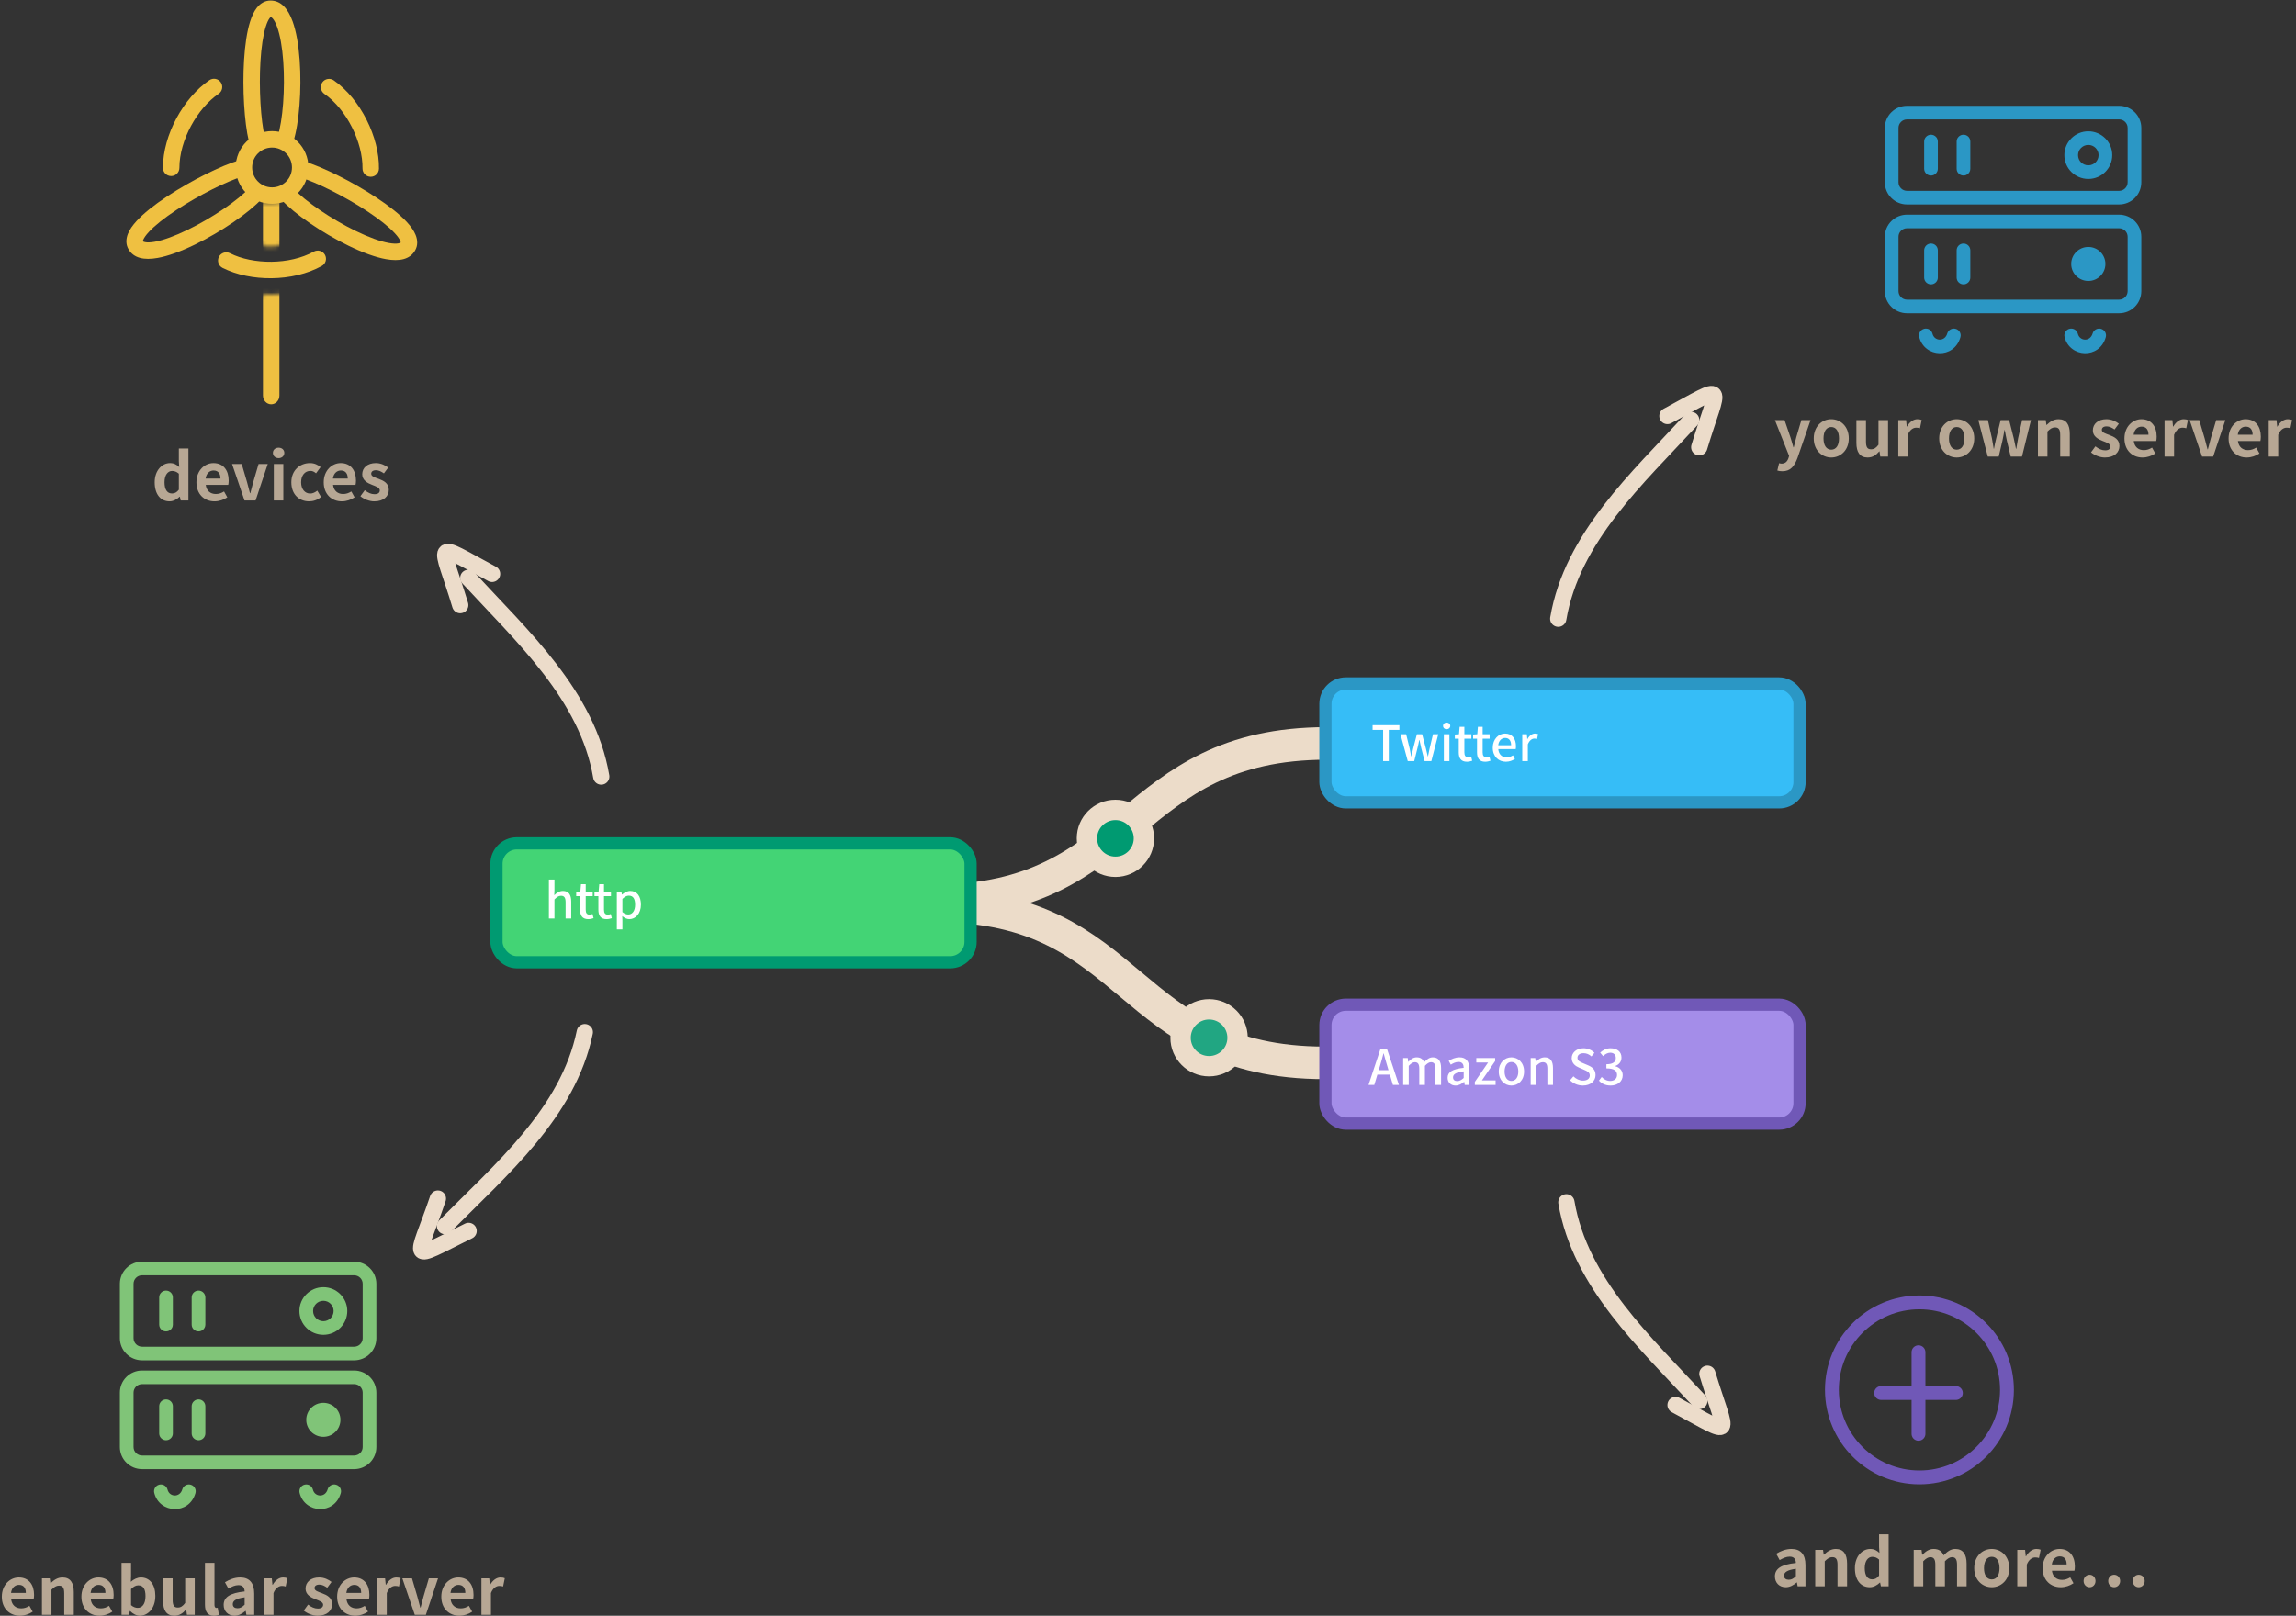 <?xml version="1.0" encoding="UTF-8" standalone="no"?>
<svg width="564px" height="397px" viewBox="0 0 564 397" version="1.1" xmlns="http://www.w3.org/2000/svg" xmlns:xlink="http://www.w3.org/1999/xlink" xmlns:sketch="http://www.bohemiancoding.com/sketch/ns">
    <rect x="0" y="0" width="564" height="397" fill="#333333" stroke="none"/>
    <!-- Generator: Sketch 3.4.2 (15855) - http://www.bohemiancoding.com/sketch -->
    <title>Group</title>
    <desc>Created with Sketch.</desc>
    <defs>
        <path id="path-1" d="M0.617,0.308 C1.7,0.673 5.682,0.46 6.673,0.054 C7.663,-0.352 8.179,9.127 8.179,9.127 C8.179,9.127 6.246,10.549 5.584,10.934 C4.921,11.32 2.511,11.465 1.509,11.082 C0.506,10.699 -0.466,-0.057 0.617,0.308 Z"></path>
        <path id="path-3" d="M1.47,22.845 C2.194,23.084 4.764,22.992 5.795,22.845 C6.826,22.697 26.278,41.252 17.82,45.389 C9.362,49.525 6.177,56.702 -0.901,56.702 C-7.979,56.702 0.746,22.605 1.47,22.845 Z"></path>
    </defs>
    <g id="Page-1" stroke="none" stroke-width="1" fill="none" fill-rule="evenodd" sketch:type="MSPage">
        <g id="Group" sketch:type="MSLayerGroup">
            <path d="M229.868,221.284 C278.816,221.284 276.59,182.663 325.972,182.663" id="Path-14" stroke="#ECDCC9" stroke-width="8" sketch:type="MSShapeGroup"></path>
            <path d="M230.294,222.622 C279.242,222.622 276.131,261.15 325.512,261.15" id="Path-14-Copy" stroke="#ECDCC9" stroke-width="8" sketch:type="MSShapeGroup"></path>
            <g id="Path-31-+-Path-32" transform="translate(123.5, 280.72) scale(-1, -1) rotate(-24) translate(-123.5, -280.72) translate(94, 263.72)" stroke="#ECDCCA" stroke-width="4" stroke-linecap="round" sketch:type="MSShapeGroup">
                <path d="M0.064,33.575 C11.846,17.138 32.708,11.081 50.812,4.011" id="Path-31"></path>
                <path d="M46.001,0.57 C63.093,-0.098 60.98,-1.324 49.666,10.895" id="Path-32"></path>
            </g>
            <g id="Path-31-+-Path-32-Copy-2" transform="translate(128.5, 163) scale(-1, 1) rotate(-26) translate(-128.5, -163) translate(99, 146)" stroke="#ECDCCA" stroke-width="4" stroke-linecap="round" sketch:type="MSShapeGroup">
                <path d="M0.064,33.575 C11.846,17.138 32.708,11.081 50.812,4.011" id="Path-31"></path>
                <path d="M46.001,0.57 C63.093,-0.098 60.98,-1.324 49.666,10.895" id="Path-32"></path>
            </g>
            <g id="Path-31-+-Path-32-Copy-3" transform="translate(401.967, 124.211) rotate(-26) translate(-401.967, -124.211) translate(372.467, 107.211)" stroke="#ECDCCA" stroke-width="4" stroke-linecap="round" sketch:type="MSShapeGroup">
                <path d="M0.064,33.575 C11.846,17.138 32.708,11.081 50.812,4.011" id="Path-31"></path>
                <path d="M46.001,0.57 C63.093,-0.098 60.98,-1.324 49.666,10.895" id="Path-32"></path>
            </g>
            <g id="Path-31-+-Path-32-Copy-4" transform="translate(403.967, 323.211) scale(1, -1) rotate(-26) translate(-403.967, -323.211) translate(374.467, 306.211)" stroke="#ECDCCA" stroke-width="4" stroke-linecap="round" sketch:type="MSShapeGroup">
                <path d="M0.064,33.575 C11.846,17.138 32.708,11.081 50.812,4.011" id="Path-31"></path>
                <path d="M46.001,0.57 C63.093,-0.098 60.98,-1.324 49.666,10.895" id="Path-32"></path>
            </g>
            <rect id="Rectangle-46-Copy-4" stroke="#7058B7" stroke-width="3" fill="#A48DE9" sketch:type="MSShapeGroup" x="325.583" y="246.862" width="116.464" height="29.213" rx="5"></rect>
            <rect id="Rectangle-46-Copy" stroke="#009A71" stroke-width="3" fill="#43D475" sketch:type="MSShapeGroup" x="121.953" y="207.218" width="116.464" height="29.213" rx="5"></rect>
            <path d="M134.83,225.677 L136.198,225.677 L136.198,220.997 C136.786,220.409 137.206,220.097 137.818,220.097 C138.598,220.097 138.934,220.553 138.934,221.693 L138.934,225.677 L140.314,225.677 L140.314,221.525 C140.314,219.845 139.69,218.909 138.286,218.909 C137.386,218.909 136.726,219.401 136.15,219.953 L136.198,218.645 L136.198,216.113 L134.83,216.113 L134.83,225.677 Z M144.502,225.833 C144.982,225.833 145.426,225.713 145.798,225.593 L145.546,224.573 C145.354,224.657 145.066,224.729 144.838,224.729 C144.154,224.729 143.878,224.321 143.878,223.529 L143.878,220.181 L145.594,220.181 L145.594,219.077 L143.878,219.077 L143.878,217.253 L142.714,217.253 L142.558,219.077 L141.538,219.149 L141.538,220.181 L142.498,220.181 L142.498,223.517 C142.498,224.909 143.014,225.833 144.502,225.833 L144.502,225.833 Z M148.99,225.833 C149.47,225.833 149.914,225.713 150.286,225.593 L150.034,224.573 C149.842,224.657 149.554,224.729 149.326,224.729 C148.642,224.729 148.366,224.321 148.366,223.529 L148.366,220.181 L150.082,220.181 L150.082,219.077 L148.366,219.077 L148.366,217.253 L147.202,217.253 L147.046,219.077 L146.026,219.149 L146.026,220.181 L146.986,220.181 L146.986,223.517 C146.986,224.909 147.502,225.833 148.99,225.833 L148.99,225.833 Z M151.522,228.353 L152.89,228.353 L152.89,226.217 L152.854,225.089 C153.418,225.569 154.006,225.833 154.594,225.833 C156.082,225.833 157.438,224.537 157.438,222.269 C157.438,220.241 156.502,218.909 154.822,218.909 C154.09,218.909 153.37,219.317 152.794,219.797 L152.758,219.797 L152.65,219.077 L151.522,219.077 L151.522,228.353 Z M154.33,224.693 C153.922,224.693 153.406,224.537 152.89,224.093 L152.89,220.865 C153.454,220.325 153.946,220.061 154.462,220.061 C155.566,220.061 156.01,220.913 156.01,222.293 C156.01,223.841 155.29,224.693 154.33,224.693 L154.33,224.693 Z" id="http" fill="#FFFFFF" sketch:type="MSShapeGroup"></path>
            <rect id="Rectangle-46-Copy-7" stroke="#2B97C5" stroke-width="3" fill="#36BDF7" sketch:type="MSShapeGroup" x="325.583" y="167.925" width="116.464" height="29.213" rx="5"></rect>
            <path d="M339.757,187.005 L341.149,187.005 L341.149,179.337 L343.753,179.337 L343.753,178.173 L337.165,178.173 L337.165,179.337 L339.757,179.337 L339.757,187.005 Z M345.805,187.005 L347.401,187.005 L348.205,183.753 C348.373,183.129 348.493,182.517 348.625,181.833 L348.685,181.833 C348.829,182.517 348.949,183.117 349.105,183.741 L349.945,187.005 L351.601,187.005 L353.305,180.405 L352.009,180.405 L351.157,183.981 C351.013,184.617 350.905,185.229 350.773,185.853 L350.725,185.853 C350.569,185.229 350.437,184.617 350.281,183.981 L349.333,180.405 L348.049,180.405 L347.125,183.981 C346.969,184.605 346.837,185.229 346.693,185.853 L346.645,185.853 C346.525,185.229 346.417,184.617 346.285,183.981 L345.409,180.405 L344.017,180.405 L345.805,187.005 Z M354.673,187.005 L356.041,187.005 L356.041,180.405 L354.673,180.405 L354.673,187.005 Z M355.357,179.169 C355.861,179.169 356.245,178.833 356.245,178.353 C356.245,177.861 355.861,177.537 355.357,177.537 C354.853,177.537 354.481,177.861 354.481,178.353 C354.481,178.833 354.853,179.169 355.357,179.169 L355.357,179.169 Z M360.337,187.161 C360.817,187.161 361.261,187.041 361.633,186.921 L361.381,185.901 C361.189,185.985 360.901,186.057 360.673,186.057 C359.989,186.057 359.713,185.649 359.713,184.857 L359.713,181.509 L361.429,181.509 L361.429,180.405 L359.713,180.405 L359.713,178.581 L358.549,178.581 L358.393,180.405 L357.373,180.477 L357.373,181.509 L358.333,181.509 L358.333,184.845 C358.333,186.237 358.849,187.161 360.337,187.161 L360.337,187.161 Z M364.825,187.161 C365.305,187.161 365.749,187.041 366.121,186.921 L365.869,185.901 C365.677,185.985 365.389,186.057 365.161,186.057 C364.477,186.057 364.201,185.649 364.201,184.857 L364.201,181.509 L365.917,181.509 L365.917,180.405 L364.201,180.405 L364.201,178.581 L363.037,178.581 L362.881,180.405 L361.861,180.477 L361.861,181.509 L362.821,181.509 L362.821,184.845 C362.821,186.237 363.337,187.161 364.825,187.161 L364.825,187.161 Z M369.901,187.161 C370.765,187.161 371.521,186.873 372.133,186.465 L371.653,185.589 C371.173,185.901 370.669,186.081 370.081,186.081 C368.941,186.081 368.149,185.325 368.041,184.065 L372.325,184.065 C372.361,183.909 372.385,183.633 372.385,183.369 C372.385,181.497 371.449,180.237 369.697,180.237 C368.149,180.237 366.685,181.569 366.685,183.717 C366.685,185.889 368.113,187.161 369.901,187.161 L369.901,187.161 Z M368.029,183.117 C368.161,181.953 368.893,181.317 369.721,181.317 C370.681,181.317 371.197,181.977 371.197,183.117 L368.029,183.117 Z M373.933,187.005 L375.301,187.005 L375.301,182.889 C375.721,181.845 376.369,181.473 376.909,181.473 C377.173,181.473 377.341,181.509 377.569,181.581 L377.821,180.381 C377.617,180.285 377.401,180.237 377.077,180.237 C376.369,180.237 375.673,180.741 375.205,181.593 L375.169,181.593 L375.061,180.405 L373.933,180.405 L373.933,187.005 Z" id="Twitter" fill="#FFFFFF" sketch:type="MSShapeGroup"></path>
            <path d="M338.666,262.952 L339.026,261.764 C339.314,260.804 339.59,259.832 339.842,258.824 L339.89,258.824 C340.166,259.82 340.43,260.804 340.73,261.764 L341.078,262.952 L338.666,262.952 Z M342.158,266.564 L343.634,266.564 L340.706,257.732 L339.098,257.732 L336.17,266.564 L337.586,266.564 L338.342,264.044 L341.414,264.044 L342.158,266.564 Z M344.678,266.564 L346.046,266.564 L346.046,261.884 C346.598,261.284 347.09,260.984 347.534,260.984 C348.29,260.984 348.638,261.44 348.638,262.58 L348.638,266.564 L350.018,266.564 L350.018,261.884 C350.57,261.284 351.05,260.984 351.506,260.984 C352.25,260.984 352.61,261.44 352.61,262.58 L352.61,266.564 L353.99,266.564 L353.99,262.412 C353.99,260.732 353.342,259.796 351.962,259.796 C351.134,259.796 350.462,260.312 349.814,261.008 C349.526,260.252 348.974,259.796 347.99,259.796 C347.174,259.796 346.514,260.288 345.95,260.888 L345.914,260.888 L345.806,259.964 L344.678,259.964 L344.678,266.564 Z M357.542,266.72 C358.334,266.72 359.042,266.324 359.642,265.808 L359.678,265.808 L359.798,266.564 L360.926,266.564 L360.926,262.592 C360.926,260.84 360.17,259.796 358.526,259.796 C357.47,259.796 356.546,260.228 355.862,260.66 L356.378,261.596 C356.942,261.236 357.59,260.924 358.286,260.924 C359.258,260.924 359.534,261.596 359.546,262.364 C356.798,262.664 355.598,263.396 355.598,264.812 C355.598,265.976 356.402,266.72 357.542,266.72 L357.542,266.72 Z M357.962,265.628 C357.374,265.628 356.93,265.364 356.93,264.716 C356.93,263.972 357.59,263.48 359.546,263.24 L359.546,264.86 C359.006,265.352 358.538,265.628 357.962,265.628 L357.962,265.628 Z M362.282,266.564 L367.382,266.564 L367.382,265.46 L364.022,265.46 L367.274,260.696 L367.274,259.964 L362.642,259.964 L362.642,261.068 L365.534,261.068 L362.282,265.82 L362.282,266.564 Z M371.27,266.72 C372.902,266.72 374.378,265.46 374.378,263.276 C374.378,261.068 372.902,259.796 371.27,259.796 C369.638,259.796 368.162,261.068 368.162,263.276 C368.162,265.46 369.638,266.72 371.27,266.72 L371.27,266.72 Z M371.27,265.592 C370.238,265.592 369.59,264.668 369.59,263.276 C369.59,261.872 370.238,260.936 371.27,260.936 C372.314,260.936 372.962,261.872 372.962,263.276 C372.962,264.668 372.314,265.592 371.27,265.592 L371.27,265.592 Z M375.998,266.564 L377.366,266.564 L377.366,261.884 C377.954,261.296 378.374,260.984 378.986,260.984 C379.766,260.984 380.102,261.44 380.102,262.58 L380.102,266.564 L381.482,266.564 L381.482,262.412 C381.482,260.732 380.858,259.796 379.454,259.796 C378.554,259.796 377.882,260.288 377.27,260.876 L377.234,260.876 L377.126,259.964 L375.998,259.964 L375.998,266.564 Z M388.826,266.72 C390.758,266.72 391.934,265.568 391.934,264.152 C391.934,262.856 391.178,262.208 390.134,261.764 L388.922,261.248 C388.202,260.96 387.494,260.672 387.494,259.916 C387.494,259.208 388.082,258.776 388.982,258.776 C389.762,258.776 390.374,259.076 390.926,259.568 L391.658,258.68 C390.986,257.996 390.014,257.564 388.982,257.564 C387.302,257.564 386.078,258.608 386.078,260 C386.078,261.284 387.026,261.956 387.878,262.316 L389.102,262.844 C389.918,263.204 390.518,263.456 390.518,264.26 C390.518,265.004 389.918,265.508 388.85,265.508 C387.998,265.508 387.134,265.1 386.498,264.464 L385.682,265.424 C386.486,266.24 387.614,266.72 388.826,266.72 L388.826,266.72 Z M395.654,266.72 C397.274,266.72 398.606,265.784 398.606,264.188 C398.606,263 397.802,262.232 396.782,261.98 L396.782,261.92 C397.718,261.572 398.306,260.864 398.306,259.844 C398.306,258.38 397.19,257.564 395.606,257.564 C394.586,257.564 393.77,258.008 393.074,258.632 L393.794,259.496 C394.298,259.004 394.874,258.668 395.558,258.656 C396.398,258.668 396.914,259.16 396.914,259.94 C396.914,260.828 396.338,261.488 394.598,261.488 L394.598,262.508 C396.59,262.508 397.214,263.144 397.214,264.128 C397.214,265.04 396.53,265.592 395.534,265.592 C394.622,265.592 393.962,265.148 393.446,264.62 L392.774,265.508 C393.362,266.168 394.262,266.72 395.654,266.72 L395.654,266.72 Z" id="Amazon-S3" fill="#FFFFFF" sketch:type="MSShapeGroup"></path>
            <ellipse id="Oval-5-Copy" stroke="#ECDCC9" stroke-width="5" fill="#009A71" sketch:type="MSShapeGroup" cx="274" cy="205.986" rx="7" ry="6.986"></ellipse>
            <ellipse id="Oval-5-Copy-2" stroke="#ECDCC9" stroke-width="5" fill="#21A682" sketch:type="MSShapeGroup" cx="297" cy="254.986" rx="7" ry="6.986"></ellipse>
            <path d="M437.824,115.784 C439.824,115.784 440.784,114.568 441.568,112.456 L444.752,103.224 L442.496,103.224 L441.264,107.384 C441.056,108.216 440.832,109.08 440.624,109.912 L440.544,109.912 C440.288,109.048 440.064,108.184 439.792,107.384 L438.368,103.224 L436,103.224 L439.488,112.024 L439.328,112.552 C439.072,113.336 438.56,113.912 437.648,113.912 C437.44,113.912 437.184,113.848 437.024,113.8 L436.592,115.608 C436.944,115.72 437.296,115.784 437.824,115.784 L437.824,115.784 Z M449.84,112.408 C452.08,112.408 454.144,110.68 454.144,107.72 C454.144,104.728 452.08,103 449.84,103 C447.6,103 445.536,104.728 445.536,107.72 C445.536,110.68 447.6,112.408 449.84,112.408 L449.84,112.408 Z M449.84,110.488 C448.624,110.488 447.936,109.4 447.936,107.72 C447.936,106.024 448.624,104.92 449.84,104.92 C451.056,104.92 451.744,106.024 451.744,107.72 C451.744,109.4 451.056,110.488 449.84,110.488 L449.84,110.488 Z M458.768,112.408 C460,112.408 460.864,111.816 461.632,110.904 L461.696,110.904 L461.872,112.184 L463.792,112.184 L463.792,103.224 L461.44,103.224 L461.44,109.272 C460.832,110.072 460.352,110.392 459.616,110.392 C458.752,110.392 458.368,109.912 458.368,108.52 L458.368,103.224 L456.016,103.224 L456.016,108.824 C456.016,111.064 456.848,112.408 458.768,112.408 L458.768,112.408 Z M466.304,112.184 L468.64,112.184 L468.64,106.84 C469.152,105.544 470,105.08 470.704,105.08 C471.072,105.08 471.328,105.128 471.632,105.224 L472.048,103.192 C471.776,103.08 471.488,103 470.992,103 C470.064,103 469.104,103.64 468.448,104.808 L468.384,104.808 L468.224,103.224 L466.304,103.224 L466.304,112.184 Z M480.656,112.408 C482.896,112.408 484.96,110.68 484.96,107.72 C484.96,104.728 482.896,103 480.656,103 C478.416,103 476.352,104.728 476.352,107.72 C476.352,110.68 478.416,112.408 480.656,112.408 L480.656,112.408 Z M480.656,110.488 C479.44,110.488 478.752,109.4 478.752,107.72 C478.752,106.024 479.44,104.92 480.656,104.92 C481.872,104.92 482.56,106.024 482.56,107.72 C482.56,109.4 481.872,110.488 480.656,110.488 L480.656,110.488 Z M488.288,112.184 L490.976,112.184 L491.888,108.28 C492.08,107.448 492.208,106.616 492.384,105.672 L492.464,105.672 C492.64,106.616 492.784,107.432 492.976,108.28 L493.92,112.184 L496.688,112.184 L498.896,103.224 L496.72,103.224 L495.744,107.656 C495.568,108.52 495.456,109.384 495.296,110.264 L495.216,110.264 C495.024,109.384 494.864,108.52 494.656,107.656 L493.536,103.224 L491.44,103.224 L490.368,107.656 C490.144,108.504 489.984,109.384 489.808,110.264 L489.744,110.264 C489.584,109.384 489.472,108.52 489.296,107.656 L488.32,103.224 L485.968,103.224 L488.288,112.184 Z M500.608,112.184 L502.944,112.184 L502.944,106.024 C503.616,105.368 504.08,105.016 504.816,105.016 C505.696,105.016 506.08,105.512 506.08,106.888 L506.08,112.184 L508.432,112.184 L508.432,106.6 C508.432,104.344 507.6,103 505.664,103 C504.448,103 503.536,103.64 502.752,104.408 L502.688,104.408 L502.528,103.224 L500.608,103.224 L500.608,112.184 Z M517.056,112.408 C519.392,112.408 520.624,111.144 520.624,109.576 C520.624,107.912 519.312,107.32 518.128,106.872 C517.184,106.52 516.304,106.28 516.304,105.624 C516.304,105.112 516.688,104.76 517.488,104.76 C518.16,104.76 518.784,105.08 519.424,105.528 L520.48,104.104 C519.728,103.544 518.736,103 517.424,103 C515.408,103 514.096,104.136 514.096,105.752 C514.096,107.24 515.408,107.928 516.544,108.36 C517.488,108.728 518.416,109.032 518.416,109.704 C518.416,110.264 518.016,110.648 517.12,110.648 C516.288,110.648 515.52,110.296 514.72,109.672 L513.648,111.144 C514.528,111.88 515.856,112.408 517.056,112.408 L517.056,112.408 Z M526.304,112.408 C527.424,112.408 528.56,112.024 529.44,111.416 L528.64,109.976 C528,110.376 527.36,110.6 526.624,110.6 C525.296,110.6 524.336,109.832 524.144,108.36 L529.664,108.36 C529.728,108.152 529.776,107.72 529.776,107.288 C529.776,104.808 528.496,103 526.032,103 C523.888,103 521.856,104.808 521.856,107.72 C521.856,110.664 523.808,112.408 526.304,112.408 L526.304,112.408 Z M524.112,106.808 C524.288,105.496 525.12,104.824 526.064,104.824 C527.216,104.824 527.76,105.592 527.76,106.808 L524.112,106.808 Z M531.712,112.184 L534.048,112.184 L534.048,106.84 C534.56,105.544 535.408,105.08 536.112,105.08 C536.48,105.08 536.736,105.128 537.04,105.224 L537.456,103.192 C537.184,103.08 536.896,103 536.4,103 C535.472,103 534.512,103.64 533.856,104.808 L533.792,104.808 L533.632,103.224 L531.712,103.224 L531.712,112.184 Z M540.928,112.184 L543.648,112.184 L546.64,103.224 L544.384,103.224 L543.072,107.688 C542.832,108.568 542.576,109.496 542.352,110.408 L542.272,110.408 C542.032,109.496 541.776,108.568 541.552,107.688 L540.24,103.224 L537.872,103.224 L540.928,112.184 Z M551.888,112.408 C553.008,112.408 554.144,112.024 555.024,111.416 L554.224,109.976 C553.584,110.376 552.944,110.6 552.208,110.6 C550.88,110.6 549.92,109.832 549.728,108.36 L555.248,108.36 C555.312,108.152 555.36,107.72 555.36,107.288 C555.36,104.808 554.08,103 551.616,103 C549.472,103 547.44,104.808 547.44,107.72 C547.44,110.664 549.392,112.408 551.888,112.408 L551.888,112.408 Z M549.696,106.808 C549.872,105.496 550.704,104.824 551.648,104.824 C552.8,104.824 553.344,105.592 553.344,106.808 L549.696,106.808 Z M557.296,112.184 L559.632,112.184 L559.632,106.84 C560.144,105.544 560.992,105.08 561.696,105.08 C562.064,105.08 562.32,105.128 562.624,105.224 L563.04,103.192 C562.768,103.08 562.48,103 561.984,103 C561.056,103 560.096,103.64 559.44,104.808 L559.376,104.808 L559.216,103.224 L557.296,103.224 L557.296,112.184 Z" id="your-own-server" fill="#B7A794" sketch:type="MSShapeGroup"></path>
            <path d="M4.896,396.992 C6.016,396.992 7.152,396.608 8.032,396 L7.232,394.56 C6.592,394.96 5.952,395.184 5.216,395.184 C3.888,395.184 2.928,394.416 2.736,392.944 L8.256,392.944 C8.32,392.736 8.368,392.304 8.368,391.872 C8.368,389.392 7.088,387.584 4.624,387.584 C2.48,387.584 0.448,389.392 0.448,392.304 C0.448,395.248 2.4,396.992 4.896,396.992 L4.896,396.992 Z M2.704,391.392 C2.88,390.08 3.712,389.408 4.656,389.408 C5.808,389.408 6.352,390.176 6.352,391.392 L2.704,391.392 Z M10.304,396.768 L12.64,396.768 L12.64,390.608 C13.312,389.952 13.776,389.6 14.512,389.6 C15.392,389.6 15.776,390.096 15.776,391.472 L15.776,396.768 L18.128,396.768 L18.128,391.184 C18.128,388.928 17.296,387.584 15.36,387.584 C14.144,387.584 13.232,388.224 12.448,388.992 L12.384,388.992 L12.224,387.808 L10.304,387.808 L10.304,396.768 Z M24.448,396.992 C25.568,396.992 26.704,396.608 27.584,396 L26.784,394.56 C26.144,394.96 25.504,395.184 24.768,395.184 C23.44,395.184 22.48,394.416 22.288,392.944 L27.808,392.944 C27.872,392.736 27.92,392.304 27.92,391.872 C27.92,389.392 26.64,387.584 24.176,387.584 C22.032,387.584 20,389.392 20,392.304 C20,395.248 21.952,396.992 24.448,396.992 L24.448,396.992 Z M22.256,391.392 C22.432,390.08 23.264,389.408 24.208,389.408 C25.36,389.408 25.904,390.176 25.904,391.392 L22.256,391.392 Z M34.352,396.992 C36.32,396.992 38.16,395.216 38.16,392.128 C38.16,389.392 36.832,387.584 34.624,387.584 C33.744,387.584 32.848,388.016 32.144,388.656 L32.192,387.216 L32.192,384 L29.856,384 L29.856,396.768 L31.696,396.768 L31.904,395.824 L31.952,395.824 C32.688,396.576 33.552,396.992 34.352,396.992 L34.352,396.992 Z M33.824,395.056 C33.344,395.056 32.752,394.88 32.192,394.384 L32.192,390.448 C32.816,389.824 33.36,389.52 33.968,389.52 C35.2,389.52 35.744,390.464 35.744,392.176 C35.744,394.128 34.912,395.056 33.824,395.056 L33.824,395.056 Z M42.816,396.992 C44.048,396.992 44.912,396.4 45.68,395.488 L45.744,395.488 L45.92,396.768 L47.84,396.768 L47.84,387.808 L45.488,387.808 L45.488,393.856 C44.88,394.656 44.4,394.976 43.664,394.976 C42.8,394.976 42.416,394.496 42.416,393.104 L42.416,387.808 L40.064,387.808 L40.064,393.408 C40.064,395.648 40.896,396.992 42.816,396.992 L42.816,396.992 Z M52.56,396.992 C53.104,396.992 53.504,396.896 53.776,396.784 L53.488,395.04 C53.328,395.072 53.264,395.072 53.168,395.072 C52.944,395.072 52.688,394.896 52.688,394.368 L52.688,384 L50.352,384 L50.352,394.256 C50.352,395.92 50.928,396.992 52.56,396.992 L52.56,396.992 Z M57.6,396.992 C58.624,396.992 59.52,396.48 60.304,395.808 L60.352,395.808 L60.528,396.768 L62.448,396.768 L62.448,391.536 C62.448,388.944 61.28,387.584 59.008,387.584 C57.6,387.584 56.32,388.112 55.264,388.768 L56.112,390.32 C56.944,389.84 57.744,389.472 58.576,389.472 C59.68,389.472 60.064,390.144 60.096,391.024 C56.496,391.408 54.944,392.416 54.944,394.336 C54.944,395.856 56,396.992 57.6,396.992 L57.6,396.992 Z M58.368,395.152 C57.68,395.152 57.184,394.848 57.184,394.144 C57.184,393.344 57.92,392.752 60.096,392.464 L60.096,394.272 C59.536,394.832 59.04,395.152 58.368,395.152 L58.368,395.152 Z M64.848,396.768 L67.184,396.768 L67.184,391.424 C67.696,390.128 68.544,389.664 69.248,389.664 C69.616,389.664 69.872,389.712 70.176,389.808 L70.592,387.776 C70.32,387.664 70.032,387.584 69.536,387.584 C68.608,387.584 67.648,388.224 66.992,389.392 L66.928,389.392 L66.768,387.808 L64.848,387.808 L64.848,396.768 Z M78.016,396.992 C80.352,396.992 81.584,395.728 81.584,394.16 C81.584,392.496 80.272,391.904 79.088,391.456 C78.144,391.104 77.264,390.864 77.264,390.208 C77.264,389.696 77.648,389.344 78.448,389.344 C79.12,389.344 79.744,389.664 80.384,390.112 L81.44,388.688 C80.688,388.128 79.696,387.584 78.384,387.584 C76.368,387.584 75.056,388.72 75.056,390.336 C75.056,391.824 76.368,392.512 77.504,392.944 C78.448,393.312 79.376,393.616 79.376,394.288 C79.376,394.848 78.976,395.232 78.08,395.232 C77.248,395.232 76.48,394.88 75.68,394.256 L74.608,395.728 C75.488,396.464 76.816,396.992 78.016,396.992 L78.016,396.992 Z M87.264,396.992 C88.384,396.992 89.52,396.608 90.4,396 L89.6,394.56 C88.96,394.96 88.32,395.184 87.584,395.184 C86.256,395.184 85.296,394.416 85.104,392.944 L90.624,392.944 C90.688,392.736 90.736,392.304 90.736,391.872 C90.736,389.392 89.456,387.584 86.992,387.584 C84.848,387.584 82.816,389.392 82.816,392.304 C82.816,395.248 84.768,396.992 87.264,396.992 L87.264,396.992 Z M85.072,391.392 C85.248,390.08 86.08,389.408 87.024,389.408 C88.176,389.408 88.72,390.176 88.72,391.392 L85.072,391.392 Z M92.672,396.768 L95.008,396.768 L95.008,391.424 C95.52,390.128 96.368,389.664 97.072,389.664 C97.44,389.664 97.696,389.712 98,389.808 L98.416,387.776 C98.144,387.664 97.856,387.584 97.36,387.584 C96.432,387.584 95.472,388.224 94.816,389.392 L94.752,389.392 L94.592,387.808 L92.672,387.808 L92.672,396.768 Z M101.888,396.768 L104.608,396.768 L107.6,387.808 L105.344,387.808 L104.032,392.272 C103.792,393.152 103.536,394.08 103.312,394.992 L103.232,394.992 C102.992,394.08 102.736,393.152 102.512,392.272 L101.2,387.808 L98.832,387.808 L101.888,396.768 Z M112.848,396.992 C113.968,396.992 115.104,396.608 115.984,396 L115.184,394.56 C114.544,394.96 113.904,395.184 113.168,395.184 C111.84,395.184 110.88,394.416 110.688,392.944 L116.208,392.944 C116.272,392.736 116.32,392.304 116.32,391.872 C116.32,389.392 115.04,387.584 112.576,387.584 C110.432,387.584 108.4,389.392 108.4,392.304 C108.4,395.248 110.352,396.992 112.848,396.992 L112.848,396.992 Z M110.656,391.392 C110.832,390.08 111.664,389.408 112.608,389.408 C113.76,389.408 114.304,390.176 114.304,391.392 L110.656,391.392 Z M118.256,396.768 L120.592,396.768 L120.592,391.424 C121.104,390.128 121.952,389.664 122.656,389.664 C123.024,389.664 123.28,389.712 123.584,389.808 L124,387.776 C123.728,387.664 123.44,387.584 122.944,387.584 C122.016,387.584 121.056,388.224 120.4,389.392 L120.336,389.392 L120.176,387.808 L118.256,387.808 L118.256,396.768 Z" id="enebular-server" fill="#B7A794" sketch:type="MSShapeGroup"></path>
            <path d="M41.664,123.184 C42.592,123.184 43.488,122.672 44.144,122.032 L44.192,122.032 L44.384,122.96 L46.288,122.96 L46.288,110.192 L43.936,110.192 L43.936,113.344 L44.032,114.752 C43.392,114.16 42.768,113.776 41.76,113.776 C39.824,113.776 38,115.568 38,118.496 C38,121.424 39.44,123.184 41.664,123.184 L41.664,123.184 Z M42.272,121.248 C41.088,121.248 40.416,120.32 40.416,118.464 C40.416,116.672 41.264,115.712 42.272,115.712 C42.832,115.712 43.392,115.888 43.936,116.384 L43.936,120.32 C43.424,120.992 42.896,121.248 42.272,121.248 L42.272,121.248 Z M52.704,123.184 C53.824,123.184 54.96,122.8 55.84,122.192 L55.04,120.752 C54.4,121.152 53.76,121.376 53.024,121.376 C51.696,121.376 50.736,120.608 50.544,119.136 L56.064,119.136 C56.128,118.928 56.176,118.496 56.176,118.064 C56.176,115.584 54.896,113.776 52.432,113.776 C50.288,113.776 48.256,115.584 48.256,118.496 C48.256,121.44 50.208,123.184 52.704,123.184 L52.704,123.184 Z M50.512,117.584 C50.688,116.272 51.52,115.6 52.464,115.6 C53.616,115.6 54.16,116.368 54.16,117.584 L50.512,117.584 Z M60.064,122.96 L62.784,122.96 L65.776,114 L63.52,114 L62.208,118.464 C61.968,119.344 61.712,120.272 61.488,121.184 L61.408,121.184 C61.168,120.272 60.912,119.344 60.688,118.464 L59.376,114 L57.008,114 L60.064,122.96 Z M67.264,122.96 L69.6,122.96 L69.6,114 L67.264,114 L67.264,122.96 Z M68.448,112.56 C69.248,112.56 69.84,112.016 69.84,111.28 C69.84,110.512 69.248,110 68.448,110 C67.632,110 67.04,110.512 67.04,111.28 C67.04,112.016 67.632,112.56 68.448,112.56 L68.448,112.56 Z M75.936,123.184 C76.928,123.184 78.016,122.848 78.864,122.096 L77.936,120.544 C77.44,120.96 76.832,121.264 76.192,121.264 C74.896,121.264 73.968,120.176 73.968,118.496 C73.968,116.8 74.896,115.696 76.256,115.696 C76.768,115.696 77.184,115.904 77.632,116.288 L78.752,114.768 C78.096,114.208 77.248,113.776 76.144,113.776 C73.712,113.776 71.568,115.504 71.568,118.496 C71.568,121.456 73.456,123.184 75.936,123.184 L75.936,123.184 Z M83.968,123.184 C85.088,123.184 86.224,122.8 87.104,122.192 L86.304,120.752 C85.664,121.152 85.024,121.376 84.288,121.376 C82.96,121.376 82,120.608 81.808,119.136 L87.328,119.136 C87.392,118.928 87.44,118.496 87.44,118.064 C87.44,115.584 86.16,113.776 83.696,113.776 C81.552,113.776 79.52,115.584 79.52,118.496 C79.52,121.44 81.472,123.184 83.968,123.184 L83.968,123.184 Z M81.776,117.584 C81.952,116.272 82.784,115.6 83.728,115.6 C84.88,115.6 85.424,116.368 85.424,117.584 L81.776,117.584 Z M91.936,123.184 C94.272,123.184 95.504,121.92 95.504,120.352 C95.504,118.688 94.192,118.096 93.008,117.648 C92.064,117.296 91.184,117.056 91.184,116.4 C91.184,115.888 91.568,115.536 92.368,115.536 C93.04,115.536 93.664,115.856 94.304,116.304 L95.36,114.88 C94.608,114.32 93.616,113.776 92.304,113.776 C90.288,113.776 88.976,114.912 88.976,116.528 C88.976,118.016 90.288,118.704 91.424,119.136 C92.368,119.504 93.296,119.808 93.296,120.48 C93.296,121.04 92.896,121.424 92,121.424 C91.168,121.424 90.4,121.072 89.6,120.448 L88.528,121.92 C89.408,122.656 90.736,123.184 91.936,123.184 L91.936,123.184 Z" id="devices" fill="#B7A794" sketch:type="MSShapeGroup"></path>
            <path d="M438.656,389.992 C439.68,389.992 440.576,389.48 441.36,388.808 L441.408,388.808 L441.584,389.768 L443.504,389.768 L443.504,384.536 C443.504,381.944 442.336,380.584 440.064,380.584 C438.656,380.584 437.376,381.112 436.32,381.768 L437.168,383.32 C438,382.84 438.8,382.472 439.632,382.472 C440.736,382.472 441.12,383.144 441.152,384.024 C437.552,384.408 436,385.416 436,387.336 C436,388.856 437.056,389.992 438.656,389.992 L438.656,389.992 Z M439.424,388.152 C438.736,388.152 438.24,387.848 438.24,387.144 C438.24,386.344 438.976,385.752 441.152,385.464 L441.152,387.272 C440.592,387.832 440.096,388.152 439.424,388.152 L439.424,388.152 Z M445.904,389.768 L448.24,389.768 L448.24,383.608 C448.912,382.952 449.376,382.6 450.112,382.6 C450.992,382.6 451.376,383.096 451.376,384.472 L451.376,389.768 L453.728,389.768 L453.728,384.184 C453.728,381.928 452.896,380.584 450.96,380.584 C449.744,380.584 448.832,381.224 448.048,381.992 L447.984,381.992 L447.824,380.808 L445.904,380.808 L445.904,389.768 Z M459.312,389.992 C460.24,389.992 461.136,389.48 461.792,388.84 L461.84,388.84 L462.032,389.768 L463.936,389.768 L463.936,377 L461.584,377 L461.584,380.152 L461.68,381.56 C461.04,380.968 460.416,380.584 459.408,380.584 C457.472,380.584 455.648,382.376 455.648,385.304 C455.648,388.232 457.088,389.992 459.312,389.992 L459.312,389.992 Z M459.92,388.056 C458.736,388.056 458.064,387.128 458.064,385.272 C458.064,383.48 458.912,382.52 459.92,382.52 C460.48,382.52 461.04,382.696 461.584,383.192 L461.584,387.128 C461.072,387.8 460.544,388.056 459.92,388.056 L459.92,388.056 Z M470.096,389.768 L472.432,389.768 L472.432,383.608 C473.072,382.936 473.648,382.6 474.16,382.6 C475.008,382.6 475.408,383.096 475.408,384.472 L475.408,389.768 L477.76,389.768 L477.76,383.608 C478.4,382.936 478.976,382.6 479.488,382.6 C480.336,382.6 480.736,383.096 480.736,384.472 L480.736,389.768 L483.088,389.768 L483.088,384.184 C483.088,381.928 482.208,380.584 480.304,380.584 C479.136,380.584 478.272,381.288 477.456,382.152 C477.024,381.16 476.272,380.584 474.992,380.584 C473.824,380.584 472.992,381.224 472.24,382.008 L472.176,382.008 L472.016,380.808 L470.096,380.808 L470.096,389.768 Z M489.264,389.992 C491.504,389.992 493.568,388.264 493.568,385.304 C493.568,382.312 491.504,380.584 489.264,380.584 C487.024,380.584 484.96,382.312 484.96,385.304 C484.96,388.264 487.024,389.992 489.264,389.992 L489.264,389.992 Z M489.264,388.072 C488.048,388.072 487.36,386.984 487.36,385.304 C487.36,383.608 488.048,382.504 489.264,382.504 C490.48,382.504 491.168,383.608 491.168,385.304 C491.168,386.984 490.48,388.072 489.264,388.072 L489.264,388.072 Z M495.536,389.768 L497.872,389.768 L497.872,384.424 C498.384,383.128 499.232,382.664 499.936,382.664 C500.304,382.664 500.56,382.712 500.864,382.808 L501.28,380.776 C501.008,380.664 500.72,380.584 500.224,380.584 C499.296,380.584 498.336,381.224 497.68,382.392 L497.616,382.392 L497.456,380.808 L495.536,380.808 L495.536,389.768 Z M506.208,389.992 C507.328,389.992 508.464,389.608 509.344,389 L508.544,387.56 C507.904,387.96 507.264,388.184 506.528,388.184 C505.2,388.184 504.24,387.416 504.048,385.944 L509.568,385.944 C509.632,385.736 509.68,385.304 509.68,384.872 C509.68,382.392 508.4,380.584 505.936,380.584 C503.792,380.584 501.76,382.392 501.76,385.304 C501.76,388.248 503.712,389.992 506.208,389.992 L506.208,389.992 Z M504.016,384.392 C504.192,383.08 505.024,382.408 505.968,382.408 C507.12,382.408 507.664,383.176 507.664,384.392 L504.016,384.392 Z M513.296,389.992 C514.128,389.992 514.752,389.32 514.752,388.456 C514.752,387.592 514.128,386.92 513.296,386.92 C512.464,386.92 511.824,387.592 511.824,388.456 C511.824,389.32 512.464,389.992 513.296,389.992 L513.296,389.992 Z M519.328,389.992 C520.16,389.992 520.8,389.32 520.8,388.456 C520.8,387.592 520.16,386.92 519.328,386.92 C518.496,386.92 517.872,387.592 517.872,388.456 C517.872,389.32 518.496,389.992 519.328,389.992 L519.328,389.992 Z M525.36,389.992 C526.192,389.992 526.832,389.32 526.832,388.456 C526.832,387.592 526.192,386.92 525.36,386.92 C524.528,386.92 523.888,387.592 523.888,388.456 C523.888,389.32 524.528,389.992 525.36,389.992 L525.36,389.992 Z" id="and-more…" fill="#B7A794" sketch:type="MSShapeGroup"></path>
            <g transform="translate(463, 26)" fill="#2B97C5" sketch:type="MSShapeGroup">
                <g id="Shape">
                    <path d="M9.66,8.774 L9.66,15.459 C9.66,16.382 10.412,17.13 11.34,17.13 C12.268,17.13 13.02,16.382 13.02,15.459 L13.02,8.774 C13.02,7.851 12.268,7.103 11.34,7.103 C10.412,7.103 9.66,7.851 9.66,8.774 L9.66,8.774 Z"></path>
                    <path d="M9.66,35.514 L9.66,42.199 C9.66,43.122 10.412,43.87 11.34,43.87 C12.268,43.87 13.02,43.122 13.02,42.199 L13.02,35.514 C13.02,34.591 12.268,33.842 11.34,33.842 C10.412,33.842 9.66,34.591 9.66,35.514 L9.66,35.514 Z"></path>
                    <path d="M17.64,8.774 L17.64,15.459 C17.64,16.382 18.392,17.13 19.32,17.13 C20.248,17.13 21,16.382 21,15.459 L21,8.774 C21,7.851 20.248,7.103 19.32,7.103 C18.392,7.103 17.64,7.851 17.64,8.774 L17.64,8.774 Z"></path>
                    <path d="M17.64,35.514 L17.64,42.199 C17.64,43.122 18.392,43.87 19.32,43.87 C20.248,43.87 21,43.122 21,42.199 L21,35.514 C21,34.591 20.248,33.842 19.32,33.842 C18.392,33.842 17.64,34.591 17.64,35.514 L17.64,35.514 Z"></path>
                    <path d="M3.36,5.431 L3.36,5.431 L3.36,18.802 C3.36,19.954 4.301,20.89 5.46,20.89 L57.54,20.89 C58.702,20.89 59.64,19.957 59.64,18.802 L59.64,5.431 C59.64,4.279 58.699,3.342 57.54,3.342 L5.46,3.342 C4.298,3.342 3.36,4.276 3.36,5.431 L3.36,5.431 Z M0,5.431 C0,2.431 2.441,0 5.46,0 L57.54,0 C60.555,0 63,2.434 63,5.431 L63,18.802 C63,21.801 60.559,24.233 57.54,24.233 L5.46,24.233 C2.445,24.233 0,21.798 0,18.802 L0,5.431 L0,5.431 Z"></path>
                    <path d="M3.36,32.171 L3.36,32.171 L3.36,45.542 C3.36,46.693 4.301,47.63 5.46,47.63 L57.54,47.63 C58.702,47.63 59.64,46.697 59.64,45.542 L59.64,32.171 C59.64,31.019 58.699,30.082 57.54,30.082 L5.46,30.082 C4.298,30.082 3.36,31.016 3.36,32.171 L3.36,32.171 Z M0,32.171 C0,29.171 2.441,26.74 5.46,26.74 L57.54,26.74 C60.555,26.74 63,29.174 63,32.171 L63,45.542 C63,48.541 60.559,50.973 57.54,50.973 L5.46,50.973 C2.445,50.973 0,48.538 0,45.542 L0,32.171 L0,32.171 Z"></path>
                    <path d="M49.98,17.966 C53.227,17.966 55.86,15.347 55.86,12.116 C55.86,8.886 53.227,6.267 49.98,6.267 C46.733,6.267 44.1,8.886 44.1,12.116 C44.1,15.347 46.733,17.966 49.98,17.966 L49.98,17.966 Z M49.98,14.623 C48.588,14.623 47.46,13.501 47.46,12.116 C47.46,10.732 48.588,9.61 49.98,9.61 C51.372,9.61 52.5,10.732 52.5,12.116 C52.5,13.501 51.372,14.623 49.98,14.623 L49.98,14.623 Z"></path>
                    <path d="M8.45,56.808 C9.725,61.906 16.999,62.304 18.564,56.864 C18.82,55.977 18.304,55.051 17.412,54.797 C16.52,54.543 15.59,55.057 15.334,55.944 C14.741,58.005 12.177,57.865 11.71,56.001 C11.486,55.105 10.575,54.559 9.674,54.782 C8.774,55.005 8.226,55.912 8.45,56.808 L8.45,56.808 Z"></path>
                    <path d="M44.15,56.808 C45.425,61.906 52.699,62.304 54.264,56.864 C54.52,55.977 54.004,55.051 53.112,54.797 C52.22,54.543 51.29,55.057 51.034,55.944 C50.441,58.005 47.877,57.865 47.41,56.001 C47.186,55.105 46.275,54.559 45.374,54.782 C44.474,55.005 43.926,55.912 44.15,56.808 L44.15,56.808 Z"></path>
                </g>
                <ellipse id="Oval-11-Copy" cx="49.98" cy="38.856" rx="4.2" ry="4.178"></ellipse>
            </g>
            <g id="Group-Copy" transform="translate(29.448, 310)" fill="#80C478" sketch:type="MSShapeGroup">
                <g id="Group">
                    <path d="M9.66,8.774 L9.66,15.459 C9.66,16.382 10.412,17.13 11.34,17.13 C12.268,17.13 13.02,16.382 13.02,15.459 L13.02,8.774 C13.02,7.851 12.268,7.103 11.34,7.103 C10.412,7.103 9.66,7.851 9.66,8.774 L9.66,8.774 Z" id="Shape"></path>
                    <path d="M9.66,35.514 L9.66,42.199 C9.66,43.122 10.412,43.87 11.34,43.87 C12.268,43.87 13.02,43.122 13.02,42.199 L13.02,35.514 C13.02,34.591 12.268,33.842 11.34,33.842 C10.412,33.842 9.66,34.591 9.66,35.514 L9.66,35.514 Z" id="Shape"></path>
                    <path d="M17.64,8.774 L17.64,15.459 C17.64,16.382 18.392,17.13 19.32,17.13 C20.248,17.13 21,16.382 21,15.459 L21,8.774 C21,7.851 20.248,7.103 19.32,7.103 C18.392,7.103 17.64,7.851 17.64,8.774 L17.64,8.774 Z" id="Shape"></path>
                    <path d="M17.64,35.514 L17.64,42.199 C17.64,43.122 18.392,43.87 19.32,43.87 C20.248,43.87 21,43.122 21,42.199 L21,35.514 C21,34.591 20.248,33.842 19.32,33.842 C18.392,33.842 17.64,34.591 17.64,35.514 L17.64,35.514 Z" id="Shape"></path>
                    <path d="M3.36,5.431 L3.36,5.431 L3.36,18.802 C3.36,19.954 4.301,20.89 5.46,20.89 L57.54,20.89 C58.702,20.89 59.64,19.957 59.64,18.802 L59.64,5.431 C59.64,4.279 58.699,3.342 57.54,3.342 L5.46,3.342 C4.298,3.342 3.36,4.276 3.36,5.431 L3.36,5.431 Z M0,5.431 C0,2.431 2.441,0 5.46,0 L57.54,0 C60.555,0 63,2.434 63,5.431 L63,18.802 C63,21.801 60.559,24.233 57.54,24.233 L5.46,24.233 C2.445,24.233 0,21.798 0,18.802 L0,5.431 L0,5.431 Z" id="Shape"></path>
                    <path d="M3.36,32.171 L3.36,32.171 L3.36,45.542 C3.36,46.693 4.301,47.63 5.46,47.63 L57.54,47.63 C58.702,47.63 59.64,46.697 59.64,45.542 L59.64,32.171 C59.64,31.019 58.699,30.082 57.54,30.082 L5.46,30.082 C4.298,30.082 3.36,31.016 3.36,32.171 L3.36,32.171 Z M0,32.171 C0,29.171 2.441,26.74 5.46,26.74 L57.54,26.74 C60.555,26.74 63,29.174 63,32.171 L63,45.542 C63,48.541 60.559,50.973 57.54,50.973 L5.46,50.973 C2.445,50.973 0,48.538 0,45.542 L0,32.171 L0,32.171 Z" id="Shape"></path>
                    <path d="M49.98,17.966 C53.227,17.966 55.86,15.347 55.86,12.116 C55.86,8.886 53.227,6.267 49.98,6.267 C46.733,6.267 44.1,8.886 44.1,12.116 C44.1,15.347 46.733,17.966 49.98,17.966 L49.98,17.966 Z M49.98,14.623 C48.588,14.623 47.46,13.501 47.46,12.116 C47.46,10.732 48.588,9.61 49.98,9.61 C51.372,9.61 52.5,10.732 52.5,12.116 C52.5,13.501 51.372,14.623 49.98,14.623 L49.98,14.623 Z" id="Shape"></path>
                    <path d="M8.45,56.808 C9.725,61.906 16.999,62.304 18.564,56.864 C18.82,55.977 18.304,55.051 17.412,54.797 C16.52,54.543 15.59,55.057 15.334,55.944 C14.741,58.005 12.177,57.865 11.71,56.001 C11.486,55.105 10.575,54.559 9.674,54.782 C8.774,55.005 8.226,55.912 8.45,56.808 L8.45,56.808 Z" id="Shape"></path>
                    <path d="M44.15,56.808 C45.425,61.906 52.699,62.304 54.264,56.864 C54.52,55.977 54.004,55.051 53.112,54.797 C52.22,54.543 51.29,55.057 51.034,55.944 C50.441,58.005 47.877,57.865 47.41,56.001 C47.186,55.105 46.275,54.559 45.374,54.782 C44.474,55.005 43.926,55.912 44.15,56.808 L44.15,56.808 Z" id="Shape"></path>
                </g>
                <ellipse id="Oval-11-Copy" cx="49.98" cy="38.856" rx="4.2" ry="4.178"></ellipse>
            </g>
            <g id="Oval-13-+-Line-+-Line" transform="translate(450, 320)" stroke="#7058B7" stroke-width="3.4" sketch:type="MSShapeGroup">
                <circle id="Oval-13" cx="21.5" cy="21.5" r="21.5"></circle>
                <path d="M21.27,12.247 L21.27,32.288" id="Line" stroke-linecap="round"></path>
                <path d="M30.451,22.268 L12.089,22.268" id="Line" stroke-linecap="round"></path>
            </g>
            <g transform="translate(31, 0)">
                <path d="M34.055,33.732 C33.052,29.571 32.579,21.708 32.982,15.083 C33.196,11.562 33.641,8.599 34.281,6.555 C34.59,5.567 34.932,4.842 35.262,4.419 C35.374,4.275 35.464,4.193 35.522,4.159 C35.519,4.161 35.486,4.17 35.454,4.17 C35.576,4.17 35.724,4.246 35.966,4.519 C36.344,4.943 36.731,5.66 37.084,6.637 C37.818,8.669 38.336,11.621 38.585,15.1 C39.066,21.822 38.474,29.585 37.203,33.594 L41.054,34.816 C42.5,30.254 43.129,22.002 42.615,14.812 C42.341,10.994 41.764,7.7 40.884,5.264 C39.735,2.081 37.996,0.13 35.454,0.13 C34.108,0.13 32.962,0.801 32.078,1.931 C31.405,2.793 30.867,3.935 30.425,5.348 C29.671,7.757 29.182,11.019 28.949,14.837 C28.524,21.833 29.02,30.085 30.127,34.679 L34.055,33.732 L34.055,33.732 Z" id="Shape" fill="#EFC041" sketch:type="MSShapeGroup"></path>
                <path d="M42.562,43.532 C46.667,44.744 53.713,48.266 59.249,51.928 C62.19,53.873 64.534,55.74 65.984,57.316 C66.685,58.078 67.143,58.737 67.344,59.234 C67.412,59.403 67.439,59.522 67.439,59.59 C67.439,59.586 67.448,59.552 67.463,59.525 C67.402,59.631 67.262,59.72 66.905,59.794 C66.349,59.909 65.534,59.886 64.512,59.703 C62.385,59.323 59.57,58.295 56.432,56.771 C50.371,53.827 43.944,49.433 41.107,46.327 L38.123,49.052 C41.351,52.585 48.183,57.256 54.667,60.405 C58.11,62.078 61.251,63.224 63.801,63.68 C67.132,64.276 69.692,63.747 70.962,61.545 C71.636,60.379 71.627,59.051 71.09,57.721 C70.681,56.707 69.96,55.67 68.958,54.58 C67.249,52.723 64.669,50.668 61.478,48.558 C55.632,44.691 48.238,40.995 43.706,39.657 L42.562,43.532 L42.562,43.532 Z" id="Shape" fill="#EFC041" sketch:type="MSShapeGroup"></path>
                <path d="M27.825,39.356 C23.294,40.694 15.9,44.39 10.054,48.257 C6.863,50.367 4.282,52.422 2.574,54.279 C1.571,55.369 0.85,56.406 0.441,57.419 C-0.096,58.75 -0.104,60.078 0.569,61.244 C1.84,63.445 4.399,63.975 7.73,63.379 C10.28,62.923 13.421,61.776 16.864,60.104 C23.348,56.955 30.181,52.284 33.408,48.751 L30.424,46.026 C27.588,49.132 21.16,53.526 15.099,56.47 C11.961,57.994 9.146,59.022 7.019,59.402 C5.997,59.585 5.182,59.608 4.626,59.493 C4.269,59.419 4.129,59.329 4.068,59.224 C4.084,59.251 4.092,59.285 4.092,59.288 C4.092,59.221 4.119,59.101 4.187,58.932 C4.388,58.435 4.846,57.777 5.547,57.015 C6.997,55.439 9.341,53.572 12.282,51.627 C17.818,47.965 24.864,44.443 28.969,43.231 L27.825,39.356 L27.825,39.356 Z" id="Shape" fill="#EFC041" sketch:type="MSShapeGroup"></path>
                <path d="M35.832,50.079 C40.764,50.079 44.763,46.08 44.763,41.148 C44.763,36.215 40.764,32.216 35.832,32.216 C30.899,32.216 26.9,36.215 26.9,41.148 C26.9,46.08 30.899,50.079 35.832,50.079 L35.832,50.079 Z M35.832,46.039 C33.13,46.039 30.941,43.849 30.941,41.148 C30.941,38.447 33.13,36.257 35.832,36.257 C38.533,36.257 40.722,38.447 40.722,41.148 C40.722,43.849 38.533,46.039 35.832,46.039 L35.832,46.039 Z" id="Shape" fill="#EFC041" sketch:type="MSShapeGroup"></path>
                <path d="M13.072,41.238 C13.072,34.462 17.484,26.599 22.709,23.047 C23.632,22.419 23.872,21.163 23.244,20.24 C22.617,19.317 21.361,19.078 20.438,19.705 C14.135,23.99 9.031,33.085 9.031,41.238 C9.031,42.354 9.936,43.258 11.052,43.258 C12.167,43.258 13.072,42.354 13.072,41.238 L13.072,41.238 Z" id="Shape" fill="#EFC041" sketch:type="MSShapeGroup"></path>
                <path d="M48.673,23.058 C54.224,26.945 58.135,35.069 58.047,41.387 C58.032,42.502 58.924,43.419 60.039,43.435 C61.155,43.45 62.072,42.558 62.087,41.443 C62.193,33.822 57.669,24.425 50.991,19.748 C50.077,19.108 48.817,19.33 48.177,20.244 C47.537,21.158 47.759,22.418 48.673,23.058 L48.673,23.058 Z" id="Shape" fill="#EFC041" sketch:type="MSShapeGroup"></path>
                <path d="M46.077,61.826 C40.151,65.111 31.135,65.065 25.494,62.216 C24.498,61.713 23.283,62.113 22.78,63.109 C22.277,64.105 22.677,65.32 23.673,65.823 C30.476,69.258 40.905,69.312 48.036,65.36 C49.012,64.819 49.365,63.589 48.824,62.614 C48.283,61.638 47.053,61.285 46.077,61.826 L46.077,61.826 Z" id="Shape" fill="#EFC041" sketch:type="MSShapeGroup"></path>
                <g id="Shape-+-Path-62" transform="translate(32.11, 49.335)">
                    <mask id="mask-2" sketch:name="Mask" fill="white">
                        <use xlink:href="#path-1"></use>
                    </mask>
                    <use id="Mask" sketch:type="MSShapeGroup" xlink:href="#path-1"></use>
                    <path d="M1.489,-0.976 L1.489,47.849 C1.489,49.041 2.393,50.007 3.509,50.007 C4.624,50.007 5.529,49.041 5.529,47.849 L5.529,-0.976 C5.529,-2.168 4.624,-3.134 3.509,-3.134 C2.393,-3.134 1.489,-2.168 1.489,-0.976 L1.489,-0.976 Z" id="Shape" fill="#EFC041" sketch:type="MSShapeGroup" mask="url(#mask-2)"></path>
                    <mask id="mask-4" sketch:name="Mask" fill="white">
                        <use xlink:href="#path-3"></use>
                    </mask>
                    <use id="Mask" sketch:type="MSShapeGroup" xlink:href="#path-3"></use>
                    <path d="M1.489,-0.976 L1.489,47.849 C1.489,49.041 2.393,50.007 3.509,50.007 C4.624,50.007 5.529,49.041 5.529,47.849 L5.529,-0.976 C5.529,-2.168 4.624,-3.134 3.509,-3.134 C2.393,-3.134 1.489,-2.168 1.489,-0.976 L1.489,-0.976 Z" id="Shape" fill="#EFC041" sketch:type="MSShapeGroup" mask="url(#mask-4)"></path>
                </g>
            </g>
        </g>
    </g>
</svg>